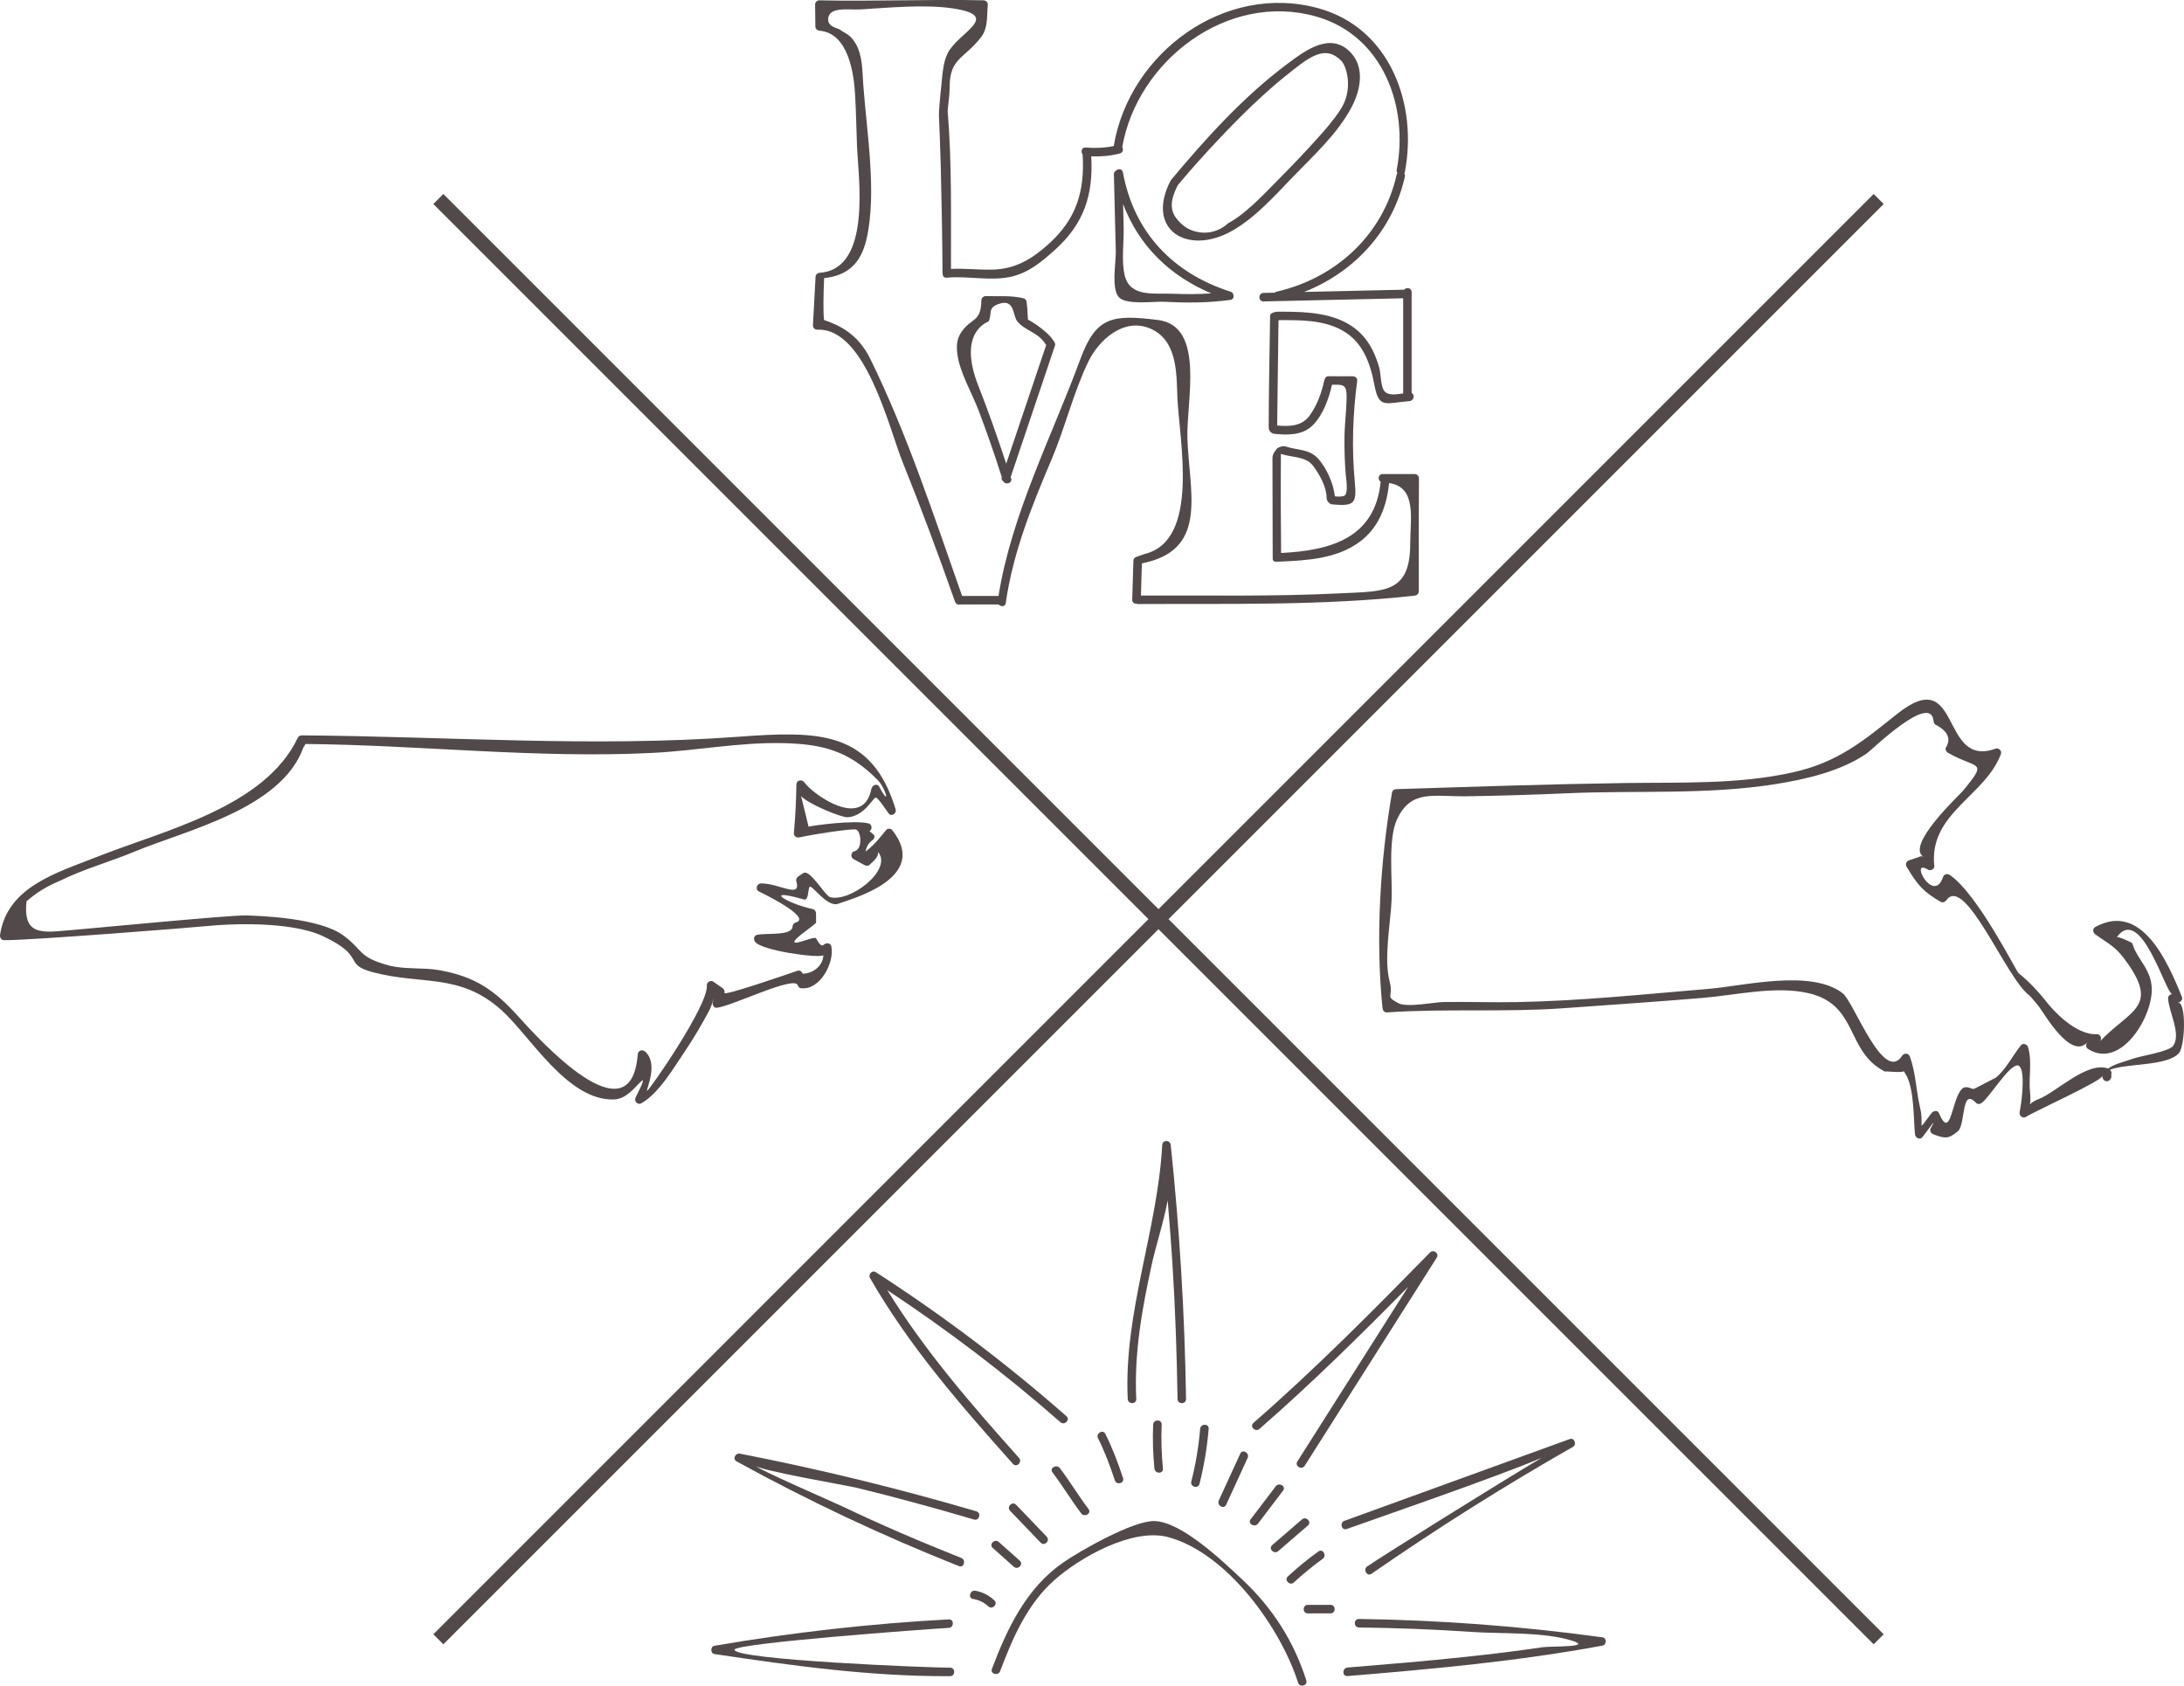 <?xml version="1.0" encoding="utf-8"?>
<!-- Generator: Adobe Illustrator 19.1.0, SVG Export Plug-In . SVG Version: 6.00 Build 0)  -->
<svg version="1.1" id="Layer_1" xmlns="http://www.w3.org/2000/svg" xmlns:xlink="http://www.w3.org/1999/xlink" x="0px" y="0px"
	 viewBox="0 0 153.931 118.807" style="enable-background:new 0 0 153.931 118.807;" xml:space="preserve">
<style type="text/css">
	.st0{fill:#51494A;}
</style>
<g>
	<path class="st0" d="M66.963,117.542c-1.527,0.008-15.171-0.551-15.194-1.264c-0.015-0.459,13.604-1.458,15.1-1.539
		c0.384-0.021,0.387-0.621,0-0.6c-5.547,0.299-11.046,0.92-16.52,1.863c-0.283,0.049-0.289,0.535,0,0.579
		c5.519,0.826,11.021,1.59,16.614,1.561C67.349,118.14,67.35,117.54,66.963,117.542z"/>
	<path class="st0" d="M67.749,109.808c-2.842-1.127-5.648-2.331-8.408-3.647c-0.627-0.299-6.126-2.682-6.147-2.889
		c0.033,0.322,6.571,1.441,7.18,1.589c2.779,0.678,5.536,1.435,8.281,2.241c0.371,0.109,0.53-0.47,0.16-0.579
		c-5.493-1.614-11.043-2.968-16.663-4.065c-0.318-0.062-0.545,0.375-0.231,0.548
		c5.072,2.791,10.29,5.245,15.67,7.38C67.948,110.529,68.104,109.949,67.749,109.808z"/>
	<path class="st0" d="M61.728,89.666c-0.258-0.167-0.555,0.159-0.41,0.41c2.768,4.819,6.393,8.976,10.079,13.106
		c0.258,0.289,0.681-0.137,0.424-0.424c-3.35-3.753-6.644-7.541-9.284-11.827c4.274,2.83,8.347,5.924,12.201,9.31
		c0.289,0.254,0.715-0.169,0.424-0.424C70.933,96.101,66.458,92.719,61.728,89.666z"/>
	<path class="st0" d="M82.317,84.829c0.119,1.375,0.223,2.751,0.311,4.128c0.206,3.214,0.316,6.431,0.366,9.651
		c0.006,0.386,0.606,0.387,0.6,0c-0.093-5.984-0.452-11.946-1.079-17.898c-0.04-0.379-0.578-0.393-0.6,0
		c-0.337,6.061-2.721,11.782-2.431,17.897c0.018,0.385,0.618,0.387,0.6,0c-0.154-3.248,0.405-6.336,1.096-9.498
		c0.286-1.309,0.829-2.933,1.117-4.502C82.303,84.682,82.311,84.755,82.317,84.829z"/>
	<path class="st0" d="M100.797,88.273c-4.041,4.123-8.099,8.224-12.454,12.017c-0.292,0.254,0.134,0.677,0.424,0.424
		c3.649-3.178,7.087-6.574,10.483-10.016c-2.604,4.104-5.208,8.207-7.811,12.311
		c-0.207,0.327,0.311,0.628,0.518,0.303c3.104-4.892,6.208-9.784,9.312-14.676
		C101.452,88.347,101.034,88.03,100.797,88.273z"/>
	<path class="st0" d="M94.919,107.769c1.167-0.424,10.717-3.713,13.749-5.025c-2.826,1.671-11.253,6.932-12.305,7.661
		c-0.315,0.218-0.016,0.739,0.303,0.518c4.605-3.191,9.335-6.171,14.202-8.947
		c0.287-0.164,0.096-0.667-0.231-0.548c-5.292,1.921-10.585,3.842-15.877,5.763
		C94.399,107.321,94.555,107.901,94.919,107.769z"/>
	<path class="st0" d="M112.956,115.406c-5.704-0.782-11.42-1.217-17.177-1.297c-0.386-0.005-0.386,0.595,0,0.6
		c2.64,0.037,5.277,0.128,7.912,0.312c2.159,0.15,5.123-0.021,7.155,0.634c1.45,0.467-1.532,0.358-2.151,0.45
		c-1.803,0.269-3.614,0.486-5.426,0.68c-2.761,0.296-5.529,0.52-8.296,0.749c-0.382,0.032-0.385,0.632,0,0.6
		c6.026-0.498,12.034-1.042,17.984-2.149C113.236,115.932,113.249,115.446,112.956,115.406z"/>
	<path class="st0" d="M87.543,111.318c-1.377-1.291-4.269-4.065-6.182-4.109c-1.5-0.034-5.245,2.1-6.441,2.932
		c-2.585,1.798-3.927,4.626-5.008,7.486c-0.137,0.362,0.443,0.518,0.579,0.16
		c0.886-2.345,1.913-4.735,3.846-6.438c1.773-1.564,5.486-3.695,8.02-3.002c4.173,1.142,7.912,6.421,9.134,10.252
		c0.117,0.366,0.696,0.21,0.579-0.16C91.18,115.653,89.682,113.322,87.543,111.318z"/>
	<path class="st0" d="M69.97,109.106c0.494,0.44,0.989,0.88,1.483,1.321c0.287,0.256,0.713-0.167,0.424-0.424
		c-0.494-0.44-0.989-0.88-1.483-1.321C70.107,108.426,69.681,108.849,69.97,109.106z"/>
	<path class="st0" d="M73.772,108.307c-0.719-0.748-1.437-1.496-2.156-2.245c-0.268-0.279-0.692,0.146-0.424,0.424
		c0.719,0.748,1.437,1.496,2.156,2.245C73.616,109.011,74.04,108.586,73.772,108.307z"/>
	<path class="st0" d="M74.181,103.783c0.715,0.936,1.314,1.95,2.023,2.884c0.231,0.303,0.752,0.005,0.518-0.303
		c-0.71-0.934-1.308-1.948-2.023-2.885C74.468,103.177,73.947,103.476,74.181,103.783z"/>
	<path class="st0" d="M79.153,104.179c-0.349-1.065-0.744-2.107-1.244-3.111c-0.172-0.346-0.69-0.042-0.518,0.303
		c0.477,0.959,0.851,1.951,1.184,2.968C78.694,104.704,79.274,104.547,79.153,104.179z"/>
	<path class="st0" d="M81.275,100.409c-0.043,1.037-0.013,2.069,0.09,3.102c0.038,0.381,0.638,0.385,0.6,0
		c-0.102-1.033-0.133-2.065-0.09-3.102C81.891,100.023,81.291,100.024,81.275,100.409z"/>
	<path class="st0" d="M84.543,104.586c0.323-1.275,0.536-2.565,0.646-3.876c0.032-0.385-0.568-0.383-0.6,0
		c-0.105,1.258-0.315,2.493-0.625,3.716C83.869,104.801,84.448,104.961,84.543,104.586z"/>
	<path class="st0" d="M86.421,106.058c0.504-1.099,1.009-2.197,1.513-3.296c0.16-0.348-0.357-0.654-0.518-0.303
		c-0.504,1.099-1.009,2.197-1.513,3.296C85.743,106.104,86.26,106.409,86.421,106.058z"/>
	<path class="st0" d="M88.666,107.389c0.589-0.776,1.178-1.552,1.767-2.327c0.233-0.308-0.287-0.607-0.518-0.303
		c-0.589,0.776-1.178,1.552-1.767,2.327C87.915,107.394,88.435,107.693,88.666,107.389z"/>
	<path class="st0" d="M91.761,107.097c-0.698,0.603-1.397,1.205-2.095,1.808c-0.293,0.253,0.133,0.675,0.424,0.424
		c0.698-0.603,1.397-1.205,2.095-1.808C92.478,107.268,92.052,106.845,91.761,107.097z"/>
	<path class="st0" d="M91.195,111.535c0.644-0.597,1.319-1.152,2.031-1.665c0.31-0.224,0.011-0.744-0.303-0.518
		c-0.753,0.542-1.471,1.127-2.152,1.759C90.487,111.374,90.912,111.797,91.195,111.535z"/>
	<path class="st0" d="M93.777,113.116c-0.534,0-1.067,0-1.601,0c-0.386,0-0.387,0.6,0,0.6c0.534,0,1.067,0,1.601,0
		C94.163,113.716,94.164,113.116,93.777,113.116z"/>
	<path class="st0" d="M70.082,112.799c-0.382-0.358-0.82-0.587-1.338-0.677c-0.378-0.065-0.54,0.513-0.16,0.579
		c0.419,0.072,0.76,0.23,1.073,0.522C69.939,113.487,70.364,113.063,70.082,112.799z"/>
	<polygon class="st0" points="132.764,14.38 132.057,13.673 81.652,64.078 31.248,13.673 30.541,14.38 80.945,64.784 
		30.541,115.189 31.248,115.896 81.652,65.492 132.057,115.896 132.764,115.189 82.359,64.784 	"/>
	<path class="st0" d="M78.868,20.957c0.546,0.558,2.453,0.277,3.161,0.313c1.555,0.08,3.079,0.085,4.622-0.124
		c0.059,0.003,0.113-0.007,0.156-0.036c0.117-0.051,0.156-0.165,0.132-0.279c-0-0.006-0.001-0.012-0.002-0.018
		c-0.001-0.003-0.001-0.006-0.002-0.008c-0.013-0.105-0.074-0.205-0.203-0.246c-4.062-1.296-6.815-4.181-7.589-8.415
		c-0.05-0.273-0.36-0.264-0.506-0.098c-0.076,0.046-0.132,0.123-0.129,0.241c0.044,1.819,0.089,3.638,0.134,5.457
		C78.657,18.467,78.309,20.386,78.868,20.957z M79.157,14.378c1.1,2.926,3.272,5.06,6.215,6.301
		c-0.891,0.061-1.78,0.063-2.68,0.025c-1.306-0.054-3.018,0.266-3.411-1.254c-0.261-1.006-0.058-2.37-0.083-3.411
		C79.184,15.485,79.171,14.931,79.157,14.378z"/>
	<path class="st0" d="M57.804,19.225l-0,0c-0.152-0.003-0.312,0.093-0.322,0.288
		c-0.062,1.142-0.123,2.284-0.185,3.426c-0.008,0.156,0.144,0.308,0.3,0.3c3.409-0.169,5.068,6.972,6.015,9.316
		c1.315,3.256,2.533,6.547,3.701,9.858c0.064,0.181,0.241,0.232,0.387,0.192c0.895,0,1.789,0,2.684,0
		c0.15,0.168,0.46,0.179,0.5-0.096c0.527-3.62,1.833-6.827,3.252-10.175c0.945-2.227,1.536-4.723,2.583-6.867
		c0.728-1.492,2.468-3.092,4.32-2.323c1.963,0.816,1.877,3.187,1.945,4.869c0.119,2.943,1.632,10.074-2.308,11.033
		c-0.015,0.004-0.582,0.206-0.582,0.206v0.002c-0.112,0.033-0.207,0.123-0.211,0.274
		c-0.027,0.914-0.055,1.827-0.082,2.741c-0.006,0.206,0.162,0.299,0.322,0.284
		c0.02,0.004,0.029,0.022,0.052,0.022c6.519-0.035,13.031,0.126,19.522-0.589c0.161-0.018,0.301-0.123,0.3-0.3
		c-0.01-2.658-0.005-5.315,0.012-7.973c0.001-0.162-0.138-0.3-0.3-0.3c-0.753,0-1.506,0-2.258,0
		c-0.324,0-0.36,0.403-0.141,0.539c-0.385,3.973-3.522,4.854-7.016,5.024c-0.028-2.235-0.033-4.769-0.014-6.994
		c0.013,0.006,0.021,0.016,0.035,0.021c0.763,0.258,1.722,0.138,2.249,0.852c0.466,0.632,0.939,1.484,0.939,2.27
		c0,0.195,0.22,0.41,0.367,0.424c1.603,0.147,1.759-0.053,1.617-1.575c-0.224-2.389-0.143-4.776,0.172-7.153
		c0.021-0.161-0.155-0.3-0.3-0.3c-0.577-0.001-1.153-0.001-1.73-0.002c-0.157-0-0.233,0.105-0.263,0.222
		c-0.012,0.024-0.027,0.045-0.033,0.076c-0.187,0.874-0.5,1.747-1.031,2.476
		c-0.557,0.765-1.434,0.771-2.286,0.701c0.031-2.171,0.062-5.157,0.093-7.373c0-0.039,0.021-0.056,0.038-0.056
		c1.518-0.001,3.162-0.03,4.52,0.759c1.404,0.815,1.919,2.308,2.203,3.812c0.317,1.685,0.743,1.281,2.478,1.134
		c0.324-0.028,0.373-0.462,0.145-0.573c0-2.369,0-4.739,0-7.108c0-0.31-0.374-0.359-0.526-0.171
		c-2.513,0.053-4.713,0.107-7.052,0.16c3.532-1.386,6.246-4.309,7.101-8.126c0.021-0.092,0.001-0.172-0.042-0.233
		c0.018-0.029,0.034-0.061,0.042-0.102c0.914-4.741-1.029-10.159-6.118-11.542
		c-6.594-1.792-13.264,3.145-14.389,9.646c-0.004,0.024,0.001,0.045,0.002,0.068
		c-0.651,0.139-1.333,0.168-1.992,0.108c-0.287-0.026-0.358,0.302-0.216,0.484c0.161,2.571-0.424,4.555-2.409,6.331
		c-1.175,1.051-2.326,1.761-3.985,1.794c-0.969,0.019-1.916-0.101-2.883-0.05
		c-0.009-3.683,0.071-7.445-0.234-11.117c0.038-0.572,0.141-1.141,0.141-1.713c0-2.032,1.011-1.961,2.208-3.498
		c0.507-0.651,0.403-1.433,0.479-2.305c0.014-0.164-0.149-0.297-0.3-0.3c-3.858-0.087-7.713,0.087-11.571,0
		c-0.161-0.004-0.302,0.14-0.3,0.3c0.006,0.514,0.013,1.028,0.019,1.542c0.002,0.173,0.136,0.285,0.3,0.3
		c2.06,0.183,2.42,3.103,2.501,4.514c0.069,1.194,0.088,2.394,0.132,3.588
		C60.48,12.406,61.482,18.927,57.804,19.225z M61.081,16.817c0.736-3.253-0-7.545-0.237-10.854
		c-0.067-0.935-0.043-2.036-0.528-2.876c-0.411-0.712-0.761-0.715-1.131-1.008c-0.116-0.092-0.819-0.166-0.817-0.707
		c0.004-0.943,1.455-0.659,2.291-0.709c2.009-0.12,4.508-0.366,6.479-0.073c3.546,0.528,0.41,1.673-0.343,3.158
		c-0.349,0.688-0.374,1.625-0.459,2.381c-0.043,0.378-0.194,1.867-0.153,2.131c0.005,0.034,0.098,2.475,0.121,3.434
		c0.061,2.523,0.115,5.046,0.125,7.569c0,0.01,0.009,0.013,0.01,0.023c-0.007,0.155,0.086,0.306,0.285,0.287
		c1.491-0.142,3.048,0.254,4.518-0.064c1.232-0.267,2.163-1.05,3.08-1.87c2.09-1.869,2.738-3.902,2.59-6.62
		c0.678,0.027,1.37-0.031,2.022-0.204c0.225-0.06,0.254-0.293,0.162-0.448c1.065-6.093,7.422-10.958,13.647-9.21
		c4.723,1.326,6.557,6.353,5.699,10.804c-0.018,0.091,0.004,0.169,0.046,0.23
		c-0.02,0.029-0.038,0.062-0.047,0.105c-0.95,4.244-4.277,7.301-8.47,8.264
		c-0.055,0.013-0.095,0.038-0.128,0.068c-0.262,0.006-0.521,0.011-0.789,0.017c-0.386,0.008-0.387,0.608,0,0.6
		c3.498-0.074,6.371-0.148,9.843-0.222c0,2.236,0,4.471,0,6.707c-0.545,0.08-1.1,0.16-1.349-0.196
		c-0.249-0.356-0.217-1.211-0.346-1.652c-0.246-0.845-0.61-1.659-1.224-2.303
		c-1.492-1.565-3.822-1.612-5.826-1.611c-0.064,0-0.63,0.009-0.634,0.29
		c-0.033,2.27-0.099,5.594-0.099,7.864c0,0.312,0.257,0.445,0.402,0.458c0.946,0.087,1.984,0.115,2.704-0.609
		c0.728-0.731,1.129-1.859,1.355-2.852c0.816-0.012,1.05-0.039,1.031,0.942c-0.018,0.933-0.144,1.864-0.152,2.801
		c-0.007,0.832,0.019,1.663,0.08,2.492c0.022,0.302,0.234,1.479-0.117,1.601
		c-0.211,0.058-0.425,0.057-0.64,0.025c-0.103-0.901-0.543-1.893-1.115-2.582c-0.648-0.781-1.48-0.634-2.367-0.934
		c-0.157-0.053-0.517,0.049-0.612,0.171c-0.178,0.231-0.301,0.39-0.304,0.659l0.016,7.069
		c0.004,0.286,0.228,0.22,0.502,0.22c1.93-0.083,4.009-0.198,5.624-1.389c1.365-1.006,1.914-2.525,2.078-4.148
		c1.982,0.287,1.488,2.543,1.488,4.291c-0.002,3.517-1.865,3.326-4.91,3.481c-4.685,0.238-9.38,0.137-14.069,0.158
		c0.023-0.756,0.045-1.512,0.068-2.268l0.358-0.082c4.31-1.049,2.965-5.033,2.85-8.757
		c-0.08-2.594,1.271-7.898-2.072-8.315c-3.228-0.403-4.373-0.234-5.472,2.754
		c-2.005,5.447-4.849,10.922-5.77,16.697c-0.855,0-1.71,0-2.565,0c-1.96-5.564-3.873-11.425-6.475-16.718
		c-0.856-1.74-2.152-2.358-3.257-2.733c-0.062-0.562-0.048-1.679,0.007-2.952
		C59.767,19.422,60.688,18.551,61.081,16.817z"/>
	<path class="st0" d="M68.996,28.987c0.574,1.533,1.117,3.073,1.608,4.634c-0.044,0.141,0.017,0.249,0.114,0.308
		c0.158,0.282,0.654,0.129,0.547-0.218c-0.009-0.03-0.021-0.06-0.03-0.09c1.042-3.094,2.085-6.187,3.127-9.281
		c0.053-0.158-0.153-0.381-0.17-0.408c-0.329-0.532-1.523-1.323-1.741-1.401c-0.016-0.275-0.032-0.55-0.048-0.826
		c0.004,0.008-0.041-0.362-0.053-0.478c-0.021-0.094-0.116-0.177-0.204-0.2c-0.835-0.216-1.822-0.131-2.678-0.155
		c-0.164-0.004-0.297,0.141-0.3,0.3c-0.026,1.581-0.7,1.183-1.414,2.243c-0.322,0.478-0.348,0.957-0.281,1.518
		C67.631,26.243,68.532,27.747,68.996,28.987z M69.677,22.657c0.272-0.565-0.087-0.939,0.684-1.223
		c1.16-0.427,1.011,0.78,1.321,1.19c0.515,0.679,1.476,0.778,1.992,1.611c0.019,0.031,0.043,0.051,0.067,0.072
		c-0.941,2.792-1.882,5.584-2.823,8.377c-0.607-1.848-1.251-3.682-1.964-5.493
		C67.443,23.35,69.665,22.681,69.677,22.657z"/>
	<path class="st0" d="M72.35,21.227c0.001,0.003,0.005,0.006,0.005,0.009C72.345,21.173,72.345,21.183,72.35,21.227z"
		/>
	<path class="st0" d="M86.859,16.258c1.664-0.951,3.006-2.491,4.325-3.85c1.439-1.482,3.11-3.014,4.083-4.865
		c0.658-1.252,0.966-2.923-0.219-3.99c-1.4-1.26-3.118,0.057-4.317,0.951c-3.065,2.287-5.734,5.233-8.178,8.161
		c-0.002,0.003-0.002,0.006-0.004,0.008c-0.014,0.017-0.031,0.03-0.042,0.052
		C80.696,16.226,83.733,18.044,86.859,16.258z M83.018,13.042c0.984-1.177,2.015-2.317,3.071-3.429
		c0.951-1.002,1.927-1.983,2.949-2.911c0.504-0.457,1.016-0.908,1.549-1.331c1.577-1.252,2.757-2.314,3.959-1.074
		c0.377,0.388,0.815,1.966,0.011,3.295c-0.201,0.335-0.426,0.653-0.675,0.953
		c-0.351,0.458-0.739,0.885-1.124,1.313c-0.866,0.965-1.768,1.899-2.679,2.82
		c-0.687,0.695-1.371,1.427-2.121,2.057c-0.428,0.385-0.895,0.72-1.401,1.005c-1.038,0.946-2.45,0.78-3.222,0.095
		C82.564,15.152,82.276,14.484,83.018,13.042z"/>
	<path class="st0" d="M153.5,70.659c0.175-0.004,0.365-0.191,0.289-0.38c-1.013-2.509-2.853-6.731-6.112-4.942
		c-0.213,0.117-0.174,0.393,0,0.518c1.103,0.794,1.426,0.809,2.333,2.119c2.122,3.064,0.022,3.27-2.008,5.432
		c0.169-0.18,0.058-0.525-0.212-0.512c-1.558,0.077-3.194-1.832-3.427-2.128c-0.61-0.775-1.317-1.562-2.091-2.173
		c-0.17-0.135-2.848-5.524-4.824-6.907c-0.192-0.134-0.428-0.083-0.501,0.132
		c-0.671,1.972-2.418-1.368-1.067-0.525c0.179,0.112,0.476-0.03,0.451-0.259c-0.393-3.724,3.591-4.907,4.7-7.901
		c0.077-0.207-0.162-0.445-0.369-0.369c-3.98,1.455-2.369-6.097-6.956-2.439c-2.38,1.897-4.155,3.403-7.346,4.115
		c-3.834,0.856-7.868,0.694-11.769,0.75c-5.39,0.077-10.798,0.261-16.187,0.433
		c-0.121,0.004-0.267,0.089-0.289,0.22c-0.837,4.823-1.174,10.343-0.672,15.216c0.016,0.152,0.125,0.312,0.3,0.3
		c4.138-0.285,8.284-0.001,12.421-0.294c3.271-0.232,6.546-0.457,9.814-0.726c2.369-0.195,5.15-0.875,7.482-0.338
		c3.556,0.82,2.598,4.125,5.406,5.534c-0.136-0.069,1.214,0.111,1.315-0.036c0.042,0.067,0.093,0.15,0.164,0.271
		c0.573,0.972,0.521,3.126,0.625,4.18c0.023,0.235,0.325,0.426,0.512,0.212c0.252-0.288,1.171-1.654,0.604-0.655
		c-0.103,0.181-0.001,0.372,0.179,0.441c0.85,0.324,1.076,0.321,1.727-0.213c0.559-0.458,0.218-3.128,1.273-2.008
		c0.12,0.128,0.3,0.098,0.424,0c0.583-0.46,1.857-2.574,2.477-2.634c0.6-0.058,0.396,2.233,0.18,3.291
		c-0.049,0.243,0.205,0.486,0.441,0.339c0.7-0.439,5.329-2.517,5.398-2.893
		c-0.003,0.017,0.001,0.031,0.001,0.047c-0.002,0.023-0.003,0.046,0.001,0.069
		c0.003,0.013,0.007,0.026,0.011,0.038c0.001,0.002,0.001,0.004,0.002,0.007c0.007,0.022,0.015,0.042,0.027,0.061
		c0.002,0.004,0.005,0.007,0.007,0.01c0.002,0.003,0.005,0.006,0.007,0.01c0.021,0.03,0.045,0.055,0.073,0.077
		c0.01,0.007,0.017,0.014,0.028,0.02c0.05,0.03,0.105,0.044,0.162,0.04c0.004-0,0.007-0.001,0.011-0.002
		c0.004-0.001,0.009-0.001,0.013-0.002c0.003-0,0.006-0.001,0.009-0.002c0.018-0.004,0.036-0.006,0.053-0.014
		c0.057-0.017,0.104-0.053,0.136-0.112c0.004-0.004,0.008-0.008,0.011-0.012c0.085-0.091,0.094-0.197,0.064-0.289
		c0.005-0.029,0.011-0.058,0.016-0.087c0.023-0.123-0.028-0.217-0.11-0.289c1.196-0.465,4.08-0.244,4.877-1.185
		C154,73.724,154.121,70.644,153.5,70.659z M134.104,75.383C134.058,75.335,134.033,75.277,134.104,75.383
		L134.104,75.383z M153.168,73.712c-0.298,0.424-2.382,0.726-2.886,0.923c-0.44,0.172-1.218,0.331-1.7,0.678
		c-1.489-0.532-3.661,1.684-4.897,2.154c-0.329,0.125-0.515,0.266-0.615,0.379c0.034-0.164,0.054-0.438,0.008-0.869
		c-0.111-1.046,0.167-2.14-0.141-3.17c-0.059-0.197-0.353-0.317-0.501-0.132c-0.569,0.709-1.109,1.786-1.811,2.312
		c0.101-0.076-1.559,0.814-1.488,0.75c-0.103,0.093-0.547-0.292-0.853,0.008c-0.742,0.73-0.773,3.713-1.627,1.707
		c-0.099-0.233-0.4-0.153-0.518,0c-1.118,1.453-0.492,0.945-0.805-0.365c-0.285-1.195-0.301-2.438-0.717-3.606
		c-0.087-0.245-0.403-0.296-0.548-0.072c-1.314,2.028-3.406-3.796-4.194-4.401c-2.237-1.719-6.977-0.515-9.424-0.312
		c-4.484,0.373-9.013,0.852-13.513,0.934c-1.723,0.031-3.448-0.025-5.172-0.007
		c-0.655,0.007-2.603,0.417-3.217,0.08c-0.979-0.537-0.303-0.368-0.606-1.525
		c-0.424-1.615,0.062-4.094,0.138-5.725c0.071-1.525-0.27-4.292,0.38-5.694c0.998-2.154,2.573-1.597,4.961-1.635
		c2.345-0.038,4.683-0.106,7.025-0.211c4.869-0.218,9.826,0.123,14.658-0.641
		c2.152-0.34,4.655-0.909,6.494-2.186c0.314-0.218,4.506-4.322,4.682-2.258c0.011,0.128,0.085,0.259,0.22,0.289
		c0.809,0.457,1.022,0.988,0.638,1.593c-0.048,0.121,0.032,0.278,0.138,0.339c2.078,1.202,2.922,0.469,1.034,2.735
		c-0.226,0.271-4.024,3.809-2.74,4.609c-0.088-0.055-0.214-0.055-0.303,0c-0.238,0.082-0.476,0.164-0.714,0.247
		c-0.189,0.045-0.276,0.279-0.179,0.441c0.742,1.248,1.145,1.754,2.395,2.477c0.15,0.087,0.315,0.024,0.41-0.108
		c1.33-1.838,4.222,5.514,5.839,6.698c0.085,0.062,0.586,0.664,0.701,0.819c0.417,0.562,2.236,3.742,3.397,2.505
		c-0.135,0.144-0.106,0.366,0.061,0.471c2.26,1.421,4.462-2.13,4.482-4.159
		c0.015-1.464-1.067-2.169-1.369-3.296c-0.014-0.054-1.041-0.516-1.099-0.437c1.729-2.339,3.453,4.029,3.917,4.017
		c-0.156,0.004-0.309,0.134-0.3,0.3C152.861,71.351,153.756,72.877,153.168,73.712z"/>
	<path class="st0" d="M43.264,77.495c0.901-0.024,1.512-0.908,1.937-1.288c0.369-0.329-0.26,0.85-0.403,1.143
		c-0.128,0.263,0.136,0.565,0.41,0.41c1.235-0.695,2.3-2.535,3.054-3.645c0.644-0.947,1.202-1.919,1.745-2.925
		c0.067-0.124,0.18-0.451,0.278-0.75l0.011,0.005c-0.019,0.066-0.037,0.128-0.061,0.207
		c-0.049,0.169,0.093,0.404,0.289,0.38c1.139-0.143,5.454-2.292,5.702-1.591
		c0.032,0.09,0.105,0.195,0.209,0.209c1.335,0.186,2.398-1.773,2.158-2.951c-0.047-0.23-0.348-0.279-0.501-0.132
		c-0.265,0.252-0.472-0.3-0.578-0.439c-0.128-0.167-1.672,0.583-1.519,0.21
		c0.132-0.321,1.525-1.191,1.524-1.323c-0.002-0.297-0.003-0.349-0.004-0.646
		c-0.001-0.126-0.092-0.261-0.22-0.289c-1.958-0.436-3.54-1.526-0.643-0.682c0.355,0.103,0.278-0.67,0.402-0.877
		c0.146-0.244,1.249,1.484,2.036,1.174c0.787-0.31,6.536-1.773,3.785-5.199c-0.079-0.098-0.262-0.114-0.364-0.047
		c-0.088,0.058-0.816,1.094-1.51,1.573c0.048-0.262,0.179-0.572,0.443-0.765c0.192-0.12,0.276-0.354,0.08-0.474
		c-0.08-0.067-0.159-0.133-0.239-0.2c0.216-0.128,0.184-0.487-0.072-0.548c-1.035-0.249-3.826,0.139-4.223,0.23
		c-0.172-0.718-0.349-1.434-0.528-2.15c0.633,0.634,2.893,1.511,3.267,1.489c1.198-0.072,1.792-1.368,1.987-1.386
		c0.194-0.018,0.865,1.094,0.973,1.175c0.214,0.16,0.512-0.104,0.441-0.339
		c-1.69-5.573-5.455-5.54-11.058-5.127c-10.315,0.76-20.48-0.024-30.812-0.096
		c-0.01-0-0.013,0.009-0.022,0.009c-0.011,0-0.021,0.001-0.032,0.002
		c-0.031,0.003-0.058,0.007-0.086,0.022c-0.029,0.013-0.054,0.034-0.077,0.058c0,0-0,0-0.001,0
		c-0.013,0.013-0.022,0.03-0.032,0.047c-0.002,0.004-0.007,0.004-0.009,0.009
		c-2.337,4.936-9.411,6.532-14.219,8.438c-2.793,1.107-6.271,2.089-6.777,5.471
		c-0.029,0.192,0.076,0.376,0.289,0.38c1.652,0.027,13.218-0.884,14.452-1.009s5.666-0.376,8.012,0.725
		c3.091,1.449,1.374,1.963,3.501,2.536c3.451,0.929,6.138,0.032,9.085,2.679
		C37.387,73.035,39.979,77.583,43.264,77.495z M27.378,68.041c-2.169-0.596-1.743-1.057-3.185-2.113
		c-1.653-1.211-5.633-1.369-6.837-1.405s-11.934,1.025-13.428,1.123s-2.259-0.201-2.06-2.12
		c0.801-0.694,1.452-1.056,2.418-1.474c1.658-0.815,3.48-1.313,5.186-2.024c3.636-1.514,10.375-3.004,11.923-7.377
		c0.01-0.012,0.026-0.012,0.035-0.027c0.048-0.079,0.077-0.134,0.099-0.187
		c8.138,0.077,16.354,1.041,24.483,0.628c3.052-0.155,6.099-0.754,9.161-0.688
		c2.827,0.061,4.678,0.559,6.688,2.602c0.574,0.583,0.929,2.009,0.111,0.48c-0.153-0.285-0.506-0.118-0.559,0.151
		c-0.579,2.94-4.158,0.343-4.723-0.468c-0.167-0.24-0.549-0.159-0.559,0.151c-0.016,1.149-0.076,2.296-0.178,3.44
		c-0.014,0.205,0.202,0.328,0.38,0.289c1.12-0.245,3.61-0.616,3.98-0.559c0.37,0.057,0.527,1.39-0.093,1.535
		c-0.257,0.06-0.282,0.433-0.072,0.548c0.266,0.145,0.532,0.29,0.799,0.436
		c0.113,0.061,0.273,0.053,0.363-0.047c0.085-0.094,0.656-0.533,0.566-0.859h0.029
		c0.998,1.241-1.974,3.531-3.397,3.16c-0.291-0.076-1.059-1.383-1.612-1.687c-0.089-0.049-0.215-0.061-0.303,0
		c-0.11,0.076-0.22,0.152-0.33,0.227c-0.109,0.075-0.177,0.205-0.138,0.339c0.373,1.262-1.211,0.132-2.497,0.152
		c-0.288,0.005-0.42,0.414-0.151,0.559c0.026,0.014,3.857,1.845,2.602,2.196c-0.133,0.037-0.212,0.156-0.22,0.289
		c-0.041,0.677-1.895,0.431-2.502,0.58c-0.24,0.059-0.264,0.334-0.132,0.501c0.48,0.608,4.376,1.154,4.809,0.942
		c-0.039,0.729-0.702,1.277-1.457,1.296c-0.051-0.145-0.207-0.265-0.369-0.209c-0.717,0.246-5.223,1.81-5.15,1.557
		c0.04-0.136-0.029-0.263-0.138-0.339c-0.216-0.151-0.433-0.301-0.649-0.452c-0.179-0.125-0.471,0.039-0.451,0.259
		c0.125,1.408-4.115,7.49-4.213,7.438c-0.098-0.052,0.843-1.91-0.147-2.775
		c-0.203-0.177-0.491-0.052-0.512,0.212c-0.481,6.142-7.061-1.176-8.383-2.642c-1.702-1.886-3.035-2.833-5.59-3.298
		C29.824,68.175,28.491,68.347,27.378,68.041z"/>
</g>
</svg>
